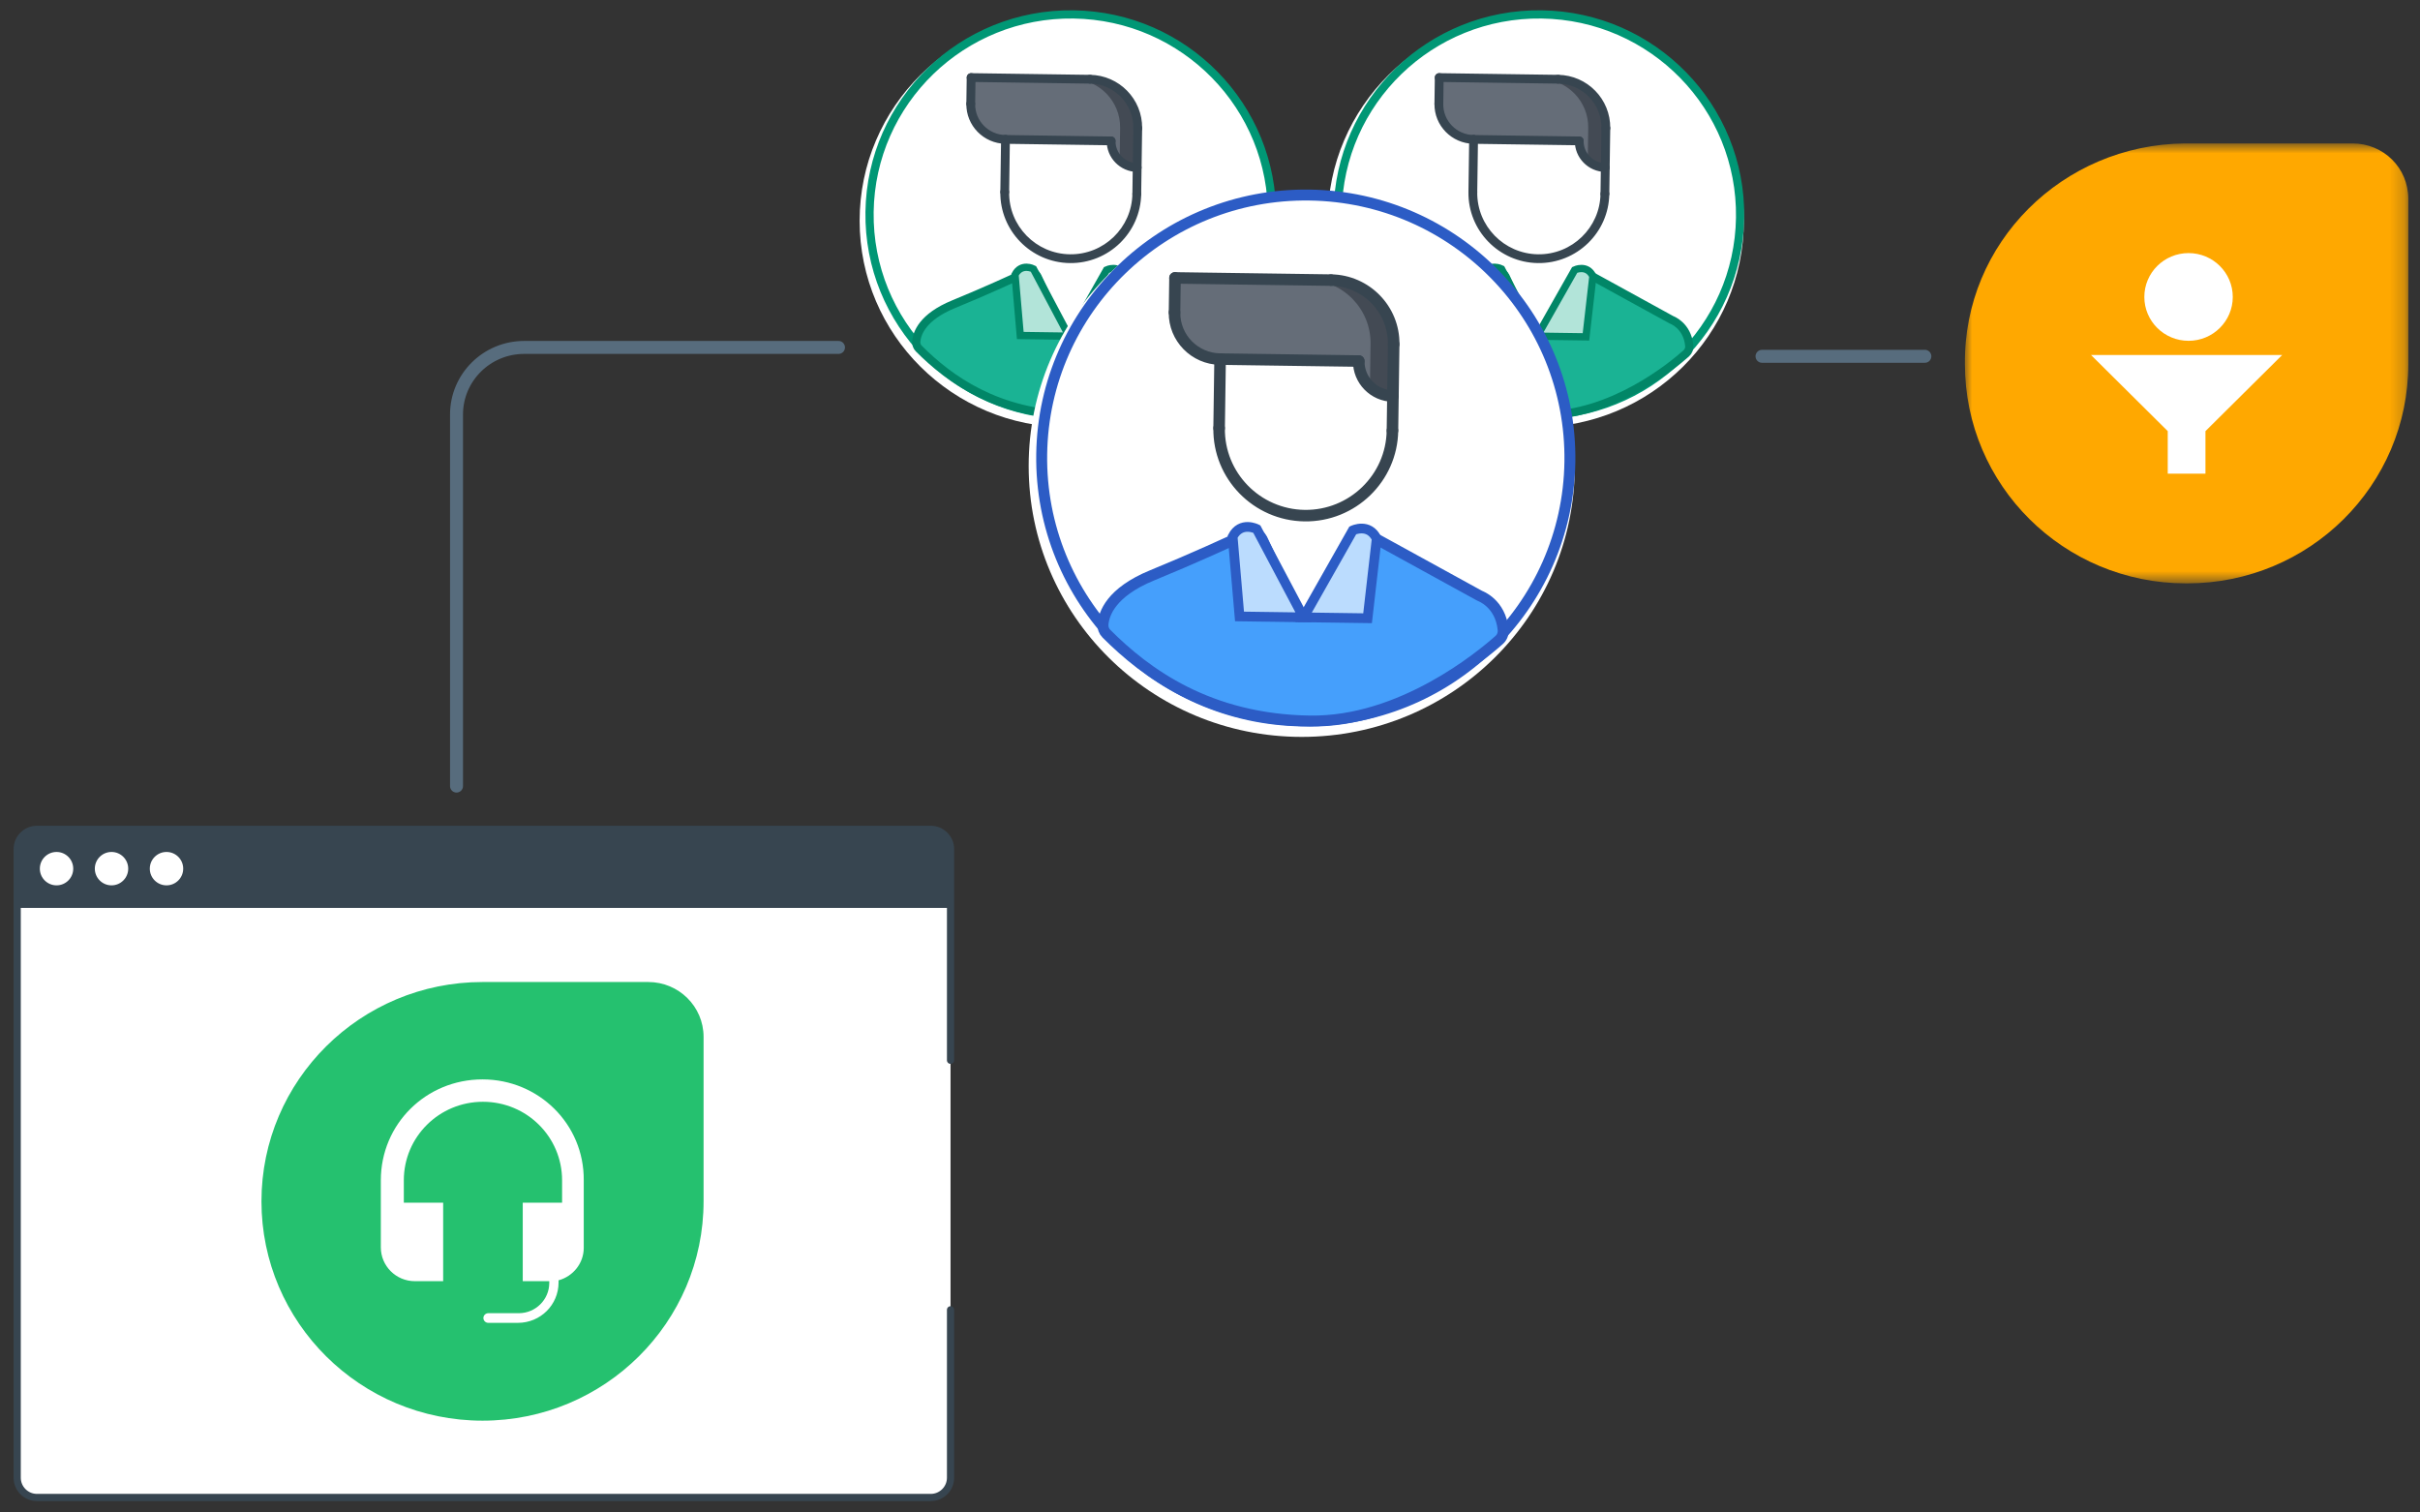 <?xml version="1.0" encoding="UTF-8"?>
<svg width="168px" height="105px" viewBox="0 0 168 105" version="1.1" xmlns="http://www.w3.org/2000/svg" xmlns:xlink="http://www.w3.org/1999/xlink">
    <rect x="0" y="0" width="168" height="105" fill="#333333" stroke="none"/>
    <!-- Generator: sketchtool 61 (101010) - https://sketch.com -->
    <title>CB1CE2F1-6239-446A-AC9F-B75CF17E059F</title>
    <desc>Created with sketchtool.</desc>
    <defs>
        <polygon id="path-1" points="2.19830957e-05 0.806 30.783 0.806 30.783 31.348 2.19830957e-05 31.348"></polygon>
    </defs>
    <g id="Page-1" stroke="none" stroke-width="1" fill="none" fill-rule="evenodd">
        <g id="Contacts" transform="translate(-914, -127)">
            <g id="Group-4" transform="translate(110, 100)">
                <g id="Group-11" transform="translate(805, 28)">
                    <line x1="121.322" y1="23.735" x2="132.627" y2="23.735" id="Stroke-215-Copy-4" stroke="#576C7D" stroke-width="0.9" stroke-linecap="round"></line>
                    <g id="Group-2" transform="translate(0, 56.426)">
                        <g id="Group-9">
                            <g id="Group-34">
                                <path d="M64.988,33.504 L64.988,45.162 C64.988,45.916 64.372,46.533 63.618,46.533 L1.563,46.533 C0.81,46.533 0.193,45.916 0.193,45.162 L0.193,1.521 C0.193,0.767 0.81,0.15 1.563,0.15 L63.618,0.15 C64.372,0.15 64.988,0.767 64.988,1.521 L64.988,16.18" id="Fill-32" fill="#FFFFFF"></path>
                                <path d="M64.988,33.504 L64.988,45.162 C64.988,45.916 64.372,46.533 63.618,46.533 L1.563,46.533 C0.81,46.533 0.193,45.916 0.193,45.162 L0.193,1.521 C0.193,0.767 0.81,0.15 1.563,0.15 L63.618,0.15 C64.372,0.15 64.988,0.767 64.988,1.521 L64.988,16.18" id="Stroke-33" stroke="#374550" stroke-width="0.5" stroke-linecap="round" stroke-linejoin="round"></path>
                            </g>
                            <path d="M64.988,5.605 L0.193,5.605 L0.193,1.331 C0.193,0.679 0.721,0.15 1.373,0.15 L63.808,0.15 C64.46,0.15 64.988,0.679 64.988,1.331 L64.988,5.605 Z" id="Fill-35" fill="#374550"></path>
                            <path d="M4.084,2.878 C4.084,3.518 3.565,4.037 2.925,4.037 C2.285,4.037 1.766,3.518 1.766,2.878 C1.766,2.238 2.285,1.719 2.925,1.719 C3.565,1.719 4.084,2.238 4.084,2.878" id="Fill-36" fill="#FFFFFF"></path>
                            <path d="M7.901,2.878 C7.901,3.518 7.382,4.037 6.742,4.037 C6.102,4.037 5.583,3.518 5.583,2.878 C5.583,2.238 6.102,1.719 6.742,1.719 C7.382,1.719 7.901,2.238 7.901,2.878" id="Fill-37" fill="#FFFFFF"></path>
                            <path d="M11.718,2.878 C11.718,3.518 11.199,4.037 10.559,4.037 C9.919,4.037 9.4,3.518 9.4,2.878 C9.4,2.238 9.919,1.719 10.559,1.719 C11.199,1.719 11.718,2.238 11.718,2.878" id="Fill-38" fill="#FFFFFF"></path>
                        </g>
                        <g id="Group-12" transform="translate(17.151, 10.748)">
                            <g id="Group-5">
                                <path d="M15.346,30.452 L15.346,30.452 C6.875,30.452 0,23.631 0,15.226 C0,6.821 6.875,0 15.346,0 L26.855,0 C28.973,0 30.692,1.705 30.692,3.807 L30.692,15.226 C30.692,23.631 23.817,30.452 15.346,30.452" id="Fill-1" fill="#25C16F"></path>
                                <path d="M15.346,6.76 C11.417,6.76 8.287,9.867 8.287,13.764 L8.287,18.424 C8.287,19.703 9.33,20.768 10.65,20.768 L12.614,20.768 L12.614,15.318 L9.883,15.318 L9.883,13.764 C9.883,10.75 12.338,8.314 15.377,8.314 C18.415,8.314 20.87,10.75 20.87,13.764 L20.87,15.318 L18.139,15.318 L18.139,20.768 L19.98,20.768 L19.98,20.89 C19.98,22.047 19.029,22.991 17.863,22.991 L15.745,22.991 C15.561,22.991 15.407,23.144 15.407,23.326 C15.407,23.509 15.561,23.661 15.745,23.661 L17.801,23.661 C19.367,23.661 20.625,22.413 20.625,20.86 L20.625,20.708 C21.638,20.433 22.374,19.52 22.374,18.454 L22.374,13.764 C22.405,9.867 19.244,6.76 15.346,6.76" id="Fill-3" fill="#FFFFFF"></path>
                            </g>
                        </g>
                    </g>
                    <g id="Group-13" transform="translate(135.405, 8.061)">
                        <g id="Group-8">
                            <g id="Group-3" transform="translate(0, 0.09)">
                                <mask id="mask-2" fill="white">
                                    <use xlink:href="#path-1"></use>
                                </mask>
                                <g id="Clip-2"></g>
                                <path d="M15.347,0.806 L26.901,0.806 C29.068,0.806 30.783,2.508 30.783,4.657 L30.783,16.122 C30.783,24.541 23.923,31.348 15.437,31.348 L15.347,31.348 C6.861,31.348 0.001,24.541 0.001,16.122 C-0.089,7.703 6.771,0.896 15.257,0.806 L15.347,0.806 Z" id="Fill-1" fill="#FFA800" mask="url(#mask-2)"></path>
                            </g>
                            <path d="M15.528,8.509 C17.222,8.509 18.597,9.872 18.597,11.554 C18.597,13.236 17.222,14.599 15.528,14.599 C13.832,14.599 12.458,13.236 12.458,11.554 C12.458,9.872 13.832,8.509 15.528,8.509" id="Fill-4" fill="#FFFFFF"></path>
                            <polygon id="Fill-6" fill="#FFFFFF" points="8.757 15.584 14.083 20.869 14.083 23.824 16.701 23.824 16.701 20.869 22.027 15.584"></polygon>
                        </g>
                    </g>
                    <path d="M30.692,53.571 L30.692,27.778 C30.692,25.205 32.794,23.119 35.388,23.119 L57.209,23.119" id="Stroke-307-Copy" stroke="#576C7D" stroke-width="0.9" stroke-linecap="round"></path>
                    <g id="Group-10" transform="translate(58.676, 0)">
                        <g id="Group-14">
                            <ellipse id="Oval" fill="#FFFFFF" cx="14.443" cy="14.33" rx="14.443" ry="14.33"></ellipse>
                            <g id="Group-8-Copy-3" transform="translate(0.688, 0)">
                                <g id="Group-7">
                                    <g id="Group-6">
                                        <path d="M27.939,14.105 C27.829,21.786 21.488,27.925 13.774,27.816 C6.059,27.708 -0.107,21.394 0.001,13.713 C0.111,6.032 6.452,-0.107 14.167,0.001 C21.881,0.11 28.047,6.424 27.939,14.105 Z" id="Stroke-271" stroke="#009775" stroke-width="0.57"></path>
                                        <g id="Group-5" transform="translate(3.242, 4.385)">
                                            <path d="M0.18,18.814 C0.05,18.685 -0.012,18.507 0.002,18.324 C0.044,17.774 0.415,16.629 2.597,15.733 C4.758,14.847 6.697,13.957 7.6,13.535 C7.902,13.393 8.259,13.515 8.415,13.809 L10.109,17.441 C10.331,17.86 10.924,17.889 11.184,17.492 L13.32,13.841 C13.5,13.569 13.859,13.48 14.145,13.637 L19.939,16.819 C19.939,16.819 21.032,17.199 21.167,18.607 C21.186,18.809 21.114,19.008 20.963,19.143 C19.979,20.021 15.765,23.505 10.955,23.438 C5.595,23.362 2.277,20.917 0.18,18.814" id="Fill-273" fill="#1AB394"></path>
                                            <path d="M0.18,18.814 C0.05,18.685 -0.012,18.507 0.002,18.324 C0.044,17.774 0.415,16.629 2.597,15.733 C4.758,14.847 6.697,13.957 7.6,13.535 C7.902,13.393 8.259,13.515 8.415,13.809 L10.109,17.441 C10.331,17.86 10.924,17.889 11.184,17.492 L13.32,13.841 C13.5,13.569 13.859,13.48 14.145,13.637 L19.939,16.819 C19.939,16.819 21.032,17.199 21.167,18.607 C21.186,18.809 21.114,19.008 20.963,19.143 C19.979,20.021 15.765,23.505 10.955,23.438 C5.595,23.362 2.277,20.917 0.18,18.814 Z" id="Stroke-275" stroke="#018667" stroke-width="0.57" stroke-linecap="round" stroke-linejoin="round"></path>
                                            <path d="M6.859,13.686 L7.223,17.906 L10.609,17.953 L8.135,13.282 C8.135,13.282 7.294,12.848 6.859,13.686" id="Fill-277" fill="#B2E4D9"></path>
                                            <path d="M6.859,13.686 L7.223,17.906 L10.609,17.953 L8.135,13.282 C8.135,13.282 7.294,12.848 6.859,13.686 Z" id="Stroke-279" stroke="#018667" stroke-width="0.506"></path>
                                            <path d="M14.478,13.792 L13.996,18 L10.609,17.953 L13.215,13.353 C13.215,13.353 14.067,12.944 14.478,13.792" id="Fill-281" fill="#B2E4D9"></path>
                                            <path d="M14.478,13.792 L13.996,18 L10.609,17.953 L13.215,13.353 C13.215,13.353 14.067,12.944 14.478,13.792 Z" id="Stroke-283" stroke="#018667" stroke-width="0.506"></path>
                                            <path d="M15.377,3.509 L15.338,6.248 C14.323,6.233 13.516,5.406 13.53,4.397 L6.196,4.294 C4.845,4.275 3.766,3.173 3.786,1.826 L3.811,1.33226763e-14 L4.117,0.004 L12.062,0.115 C13.917,0.142 15.403,1.663 15.377,3.509" id="Fill-285" fill="#656D78"></path>
                                            <path d="M12.062,0.115 L10.84,0.098 C12.695,0.125 14.18,1.646 14.154,3.492 L14.122,5.765 C14.443,6.058 14.867,6.241 15.338,6.248 L15.377,3.51 C15.403,1.663 13.917,0.142 12.062,0.115" id="Fill-287" fill="#434A54"></path>
                                            <path d="M10.659,12.878 C7.963,12.84 5.8,10.625 5.839,7.941 C5.841,7.773 5.979,7.639 6.148,7.641 C6.317,7.643 6.452,7.781 6.45,7.949 C6.416,10.298 8.309,12.236 10.668,12.269 C13.027,12.302 14.974,10.418 15.006,8.069 C15.009,7.901 15.147,7.767 15.317,7.77 C15.486,7.772 15.62,7.91 15.617,8.078 C15.58,10.762 13.356,12.915 10.659,12.878" id="Fill-289" fill="#374550"></path>
                                            <path d="M6.14,8.249 C5.971,8.247 5.836,8.109 5.839,7.941 L5.89,4.289 C5.893,4.121 6.031,3.987 6.201,3.989 C6.369,3.992 6.504,4.13 6.501,4.298 L6.45,7.949 C6.447,8.117 6.309,8.252 6.14,8.249" id="Fill-293" fill="#374550"></path>
                                            <path d="M15.308,8.378 C15.139,8.376 15.004,8.238 15.006,8.07 L15.071,3.505 C15.073,3.337 15.212,3.203 15.381,3.205 C15.55,3.207 15.685,3.345 15.683,3.514 L15.617,8.078 C15.615,8.246 15.477,8.38 15.308,8.378" id="Fill-295" fill="#374550"></path>
                                        </g>
                                    </g>
                                    <path d="M18.614,8.199 C18.445,8.196 18.31,8.058 18.312,7.89 C18.336,6.212 16.985,4.828 15.3,4.804 C15.131,4.802 14.996,4.664 14.998,4.496 C15.001,4.328 15.139,4.193 15.309,4.195 C17.33,4.224 18.952,5.885 18.924,7.899 C18.922,8.066 18.783,8.201 18.614,8.199" id="Fill-291" fill="#374550"></path>
                                    <path d="M18.575,10.937 C17.396,10.921 16.45,9.951 16.466,8.777 C16.469,8.609 16.607,8.474 16.776,8.477 C16.946,8.479 17.08,8.617 17.077,8.786 C17.065,9.624 17.741,10.316 18.584,10.328 C18.753,10.331 18.887,10.469 18.885,10.637 C18.882,10.805 18.744,10.939 18.575,10.937" id="Fill-297" fill="#374550"></path>
                                    <path d="M9.433,8.983 C7.916,8.961 6.7,7.715 6.722,6.206 C6.724,6.038 6.862,5.903 7.031,5.906 C7.2,5.908 7.335,6.046 7.333,6.215 C7.316,7.388 8.262,8.358 9.442,8.374 C9.611,8.376 9.745,8.514 9.743,8.682 C9.741,8.851 9.602,8.985 9.433,8.983" id="Fill-301" fill="#374550"></path>
                                    <path d="M15.3,4.805 L7.048,4.689 C6.88,4.686 6.745,4.548 6.747,4.38 C6.749,4.212 6.889,4.078 7.057,4.08 L15.309,4.196 C15.477,4.199 15.612,4.337 15.61,4.504 C15.607,4.672 15.469,4.807 15.3,4.805" id="Fill-303" fill="#374550"></path>
                                    <path d="M7.023,6.514 C6.854,6.512 6.719,6.374 6.721,6.206 L6.747,4.38 C6.749,4.212 6.888,4.078 7.057,4.08 C7.226,4.083 7.361,4.221 7.359,4.389 L7.333,6.214 C7.33,6.382 7.192,6.516 7.023,6.514" id="Fill-305" fill="#374550"></path>
                                </g>
                                <path d="M16.768,9.086 L9.434,8.983 C9.264,8.98 9.13,8.842 9.132,8.674 C9.134,8.506 9.273,8.371 9.442,8.374 L16.776,8.477 C16.946,8.479 17.079,8.617 17.077,8.786 C17.075,8.953 16.937,9.088 16.768,9.086" id="Fill-299" fill="#374550"></path>
                            </g>
                        </g>
                        <g id="Group-14-Copy" transform="translate(32.497, 0)">
                            <ellipse id="Oval" fill="#FFFFFF" cx="14.443" cy="14.33" rx="14.443" ry="14.33"></ellipse>
                            <g id="Group-8-Copy-3" transform="translate(0.688, 0)">
                                <g id="Group-7">
                                    <g id="Group-6">
                                        <path d="M27.939,14.105 C27.829,21.786 21.488,27.925 13.774,27.816 C6.059,27.708 -0.107,21.394 0.001,13.713 C0.111,6.032 6.452,-0.107 14.167,0.001 C21.881,0.11 28.047,6.424 27.939,14.105 Z" id="Stroke-271" stroke="#009775" stroke-width="0.57"></path>
                                        <g id="Group-5" transform="translate(3.242, 4.385)">
                                            <path d="M0.18,18.814 C0.05,18.685 -0.012,18.507 0.002,18.324 C0.044,17.774 0.415,16.629 2.597,15.733 C4.758,14.847 6.697,13.957 7.6,13.535 C7.902,13.393 8.259,13.515 8.415,13.809 L10.109,17.441 C10.331,17.86 10.924,17.889 11.184,17.492 L13.32,13.841 C13.5,13.569 13.859,13.48 14.145,13.637 L19.939,16.819 C19.939,16.819 21.032,17.199 21.167,18.607 C21.186,18.809 21.114,19.008 20.963,19.143 C19.979,20.021 15.765,23.505 10.955,23.438 C5.595,23.362 2.277,20.917 0.18,18.814" id="Fill-273" fill="#1AB394"></path>
                                            <path d="M0.18,18.814 C0.05,18.685 -0.012,18.507 0.002,18.324 C0.044,17.774 0.415,16.629 2.597,15.733 C4.758,14.847 6.697,13.957 7.6,13.535 C7.902,13.393 8.259,13.515 8.415,13.809 L10.109,17.441 C10.331,17.86 10.924,17.889 11.184,17.492 L13.32,13.841 C13.5,13.569 13.859,13.48 14.145,13.637 L19.939,16.819 C19.939,16.819 21.032,17.199 21.167,18.607 C21.186,18.809 21.114,19.008 20.963,19.143 C19.979,20.021 15.765,23.505 10.955,23.438 C5.595,23.362 2.277,20.917 0.18,18.814 Z" id="Stroke-275" stroke="#018667" stroke-width="0.57" stroke-linecap="round" stroke-linejoin="round"></path>
                                            <path d="M6.859,13.686 L7.223,17.906 L10.609,17.953 L8.135,13.282 C8.135,13.282 7.294,12.848 6.859,13.686" id="Fill-277" fill="#B2E4D9"></path>
                                            <path d="M6.859,13.686 L7.223,17.906 L10.609,17.953 L8.135,13.282 C8.135,13.282 7.294,12.848 6.859,13.686 Z" id="Stroke-279" stroke="#018667" stroke-width="0.506"></path>
                                            <path d="M14.478,13.792 L13.996,18 L10.609,17.953 L13.215,13.353 C13.215,13.353 14.067,12.944 14.478,13.792" id="Fill-281" fill="#B2E4D9"></path>
                                            <path d="M14.478,13.792 L13.996,18 L10.609,17.953 L13.215,13.353 C13.215,13.353 14.067,12.944 14.478,13.792 Z" id="Stroke-283" stroke="#018667" stroke-width="0.506"></path>
                                            <path d="M15.377,3.509 L15.338,6.248 C14.323,6.233 13.516,5.406 13.53,4.397 L6.196,4.294 C4.845,4.275 3.766,3.173 3.786,1.826 L3.811,1.33226763e-14 L4.117,0.004 L12.062,0.115 C13.917,0.142 15.403,1.663 15.377,3.509" id="Fill-285" fill="#656D78"></path>
                                            <path d="M12.062,0.115 L10.84,0.098 C12.695,0.125 14.18,1.646 14.154,3.492 L14.122,5.765 C14.443,6.058 14.867,6.241 15.338,6.248 L15.377,3.51 C15.403,1.663 13.917,0.142 12.062,0.115" id="Fill-287" fill="#434A54"></path>
                                            <path d="M10.659,12.878 C7.963,12.84 5.8,10.625 5.839,7.941 C5.841,7.773 5.979,7.639 6.148,7.641 C6.317,7.643 6.452,7.781 6.45,7.949 C6.416,10.298 8.309,12.236 10.668,12.269 C13.027,12.302 14.974,10.418 15.006,8.069 C15.009,7.901 15.147,7.767 15.317,7.77 C15.486,7.772 15.62,7.91 15.617,8.078 C15.58,10.762 13.356,12.915 10.659,12.878" id="Fill-289" fill="#374550"></path>
                                            <path d="M6.14,8.249 C5.971,8.247 5.836,8.109 5.839,7.941 L5.89,4.289 C5.893,4.121 6.031,3.987 6.201,3.989 C6.369,3.992 6.504,4.13 6.501,4.298 L6.45,7.949 C6.447,8.117 6.309,8.252 6.14,8.249" id="Fill-293" fill="#374550"></path>
                                            <path d="M15.308,8.378 C15.139,8.376 15.004,8.238 15.006,8.07 L15.071,3.505 C15.073,3.337 15.212,3.203 15.381,3.205 C15.55,3.207 15.685,3.345 15.683,3.514 L15.617,8.078 C15.615,8.246 15.477,8.38 15.308,8.378" id="Fill-295" fill="#374550"></path>
                                        </g>
                                    </g>
                                    <path d="M18.614,8.199 C18.445,8.196 18.31,8.058 18.312,7.89 C18.336,6.212 16.985,4.828 15.3,4.804 C15.131,4.802 14.996,4.664 14.998,4.496 C15.001,4.328 15.139,4.193 15.309,4.195 C17.33,4.224 18.952,5.885 18.924,7.899 C18.922,8.066 18.783,8.201 18.614,8.199" id="Fill-291" fill="#374550"></path>
                                    <path d="M18.575,10.937 C17.396,10.921 16.45,9.951 16.466,8.777 C16.469,8.609 16.607,8.474 16.776,8.477 C16.946,8.479 17.08,8.617 17.077,8.786 C17.065,9.624 17.741,10.316 18.584,10.328 C18.753,10.331 18.887,10.469 18.885,10.637 C18.882,10.805 18.744,10.939 18.575,10.937" id="Fill-297" fill="#374550"></path>
                                    <path d="M9.433,8.983 C7.916,8.961 6.7,7.715 6.722,6.206 C6.724,6.038 6.862,5.903 7.031,5.906 C7.2,5.908 7.335,6.046 7.333,6.215 C7.316,7.388 8.262,8.358 9.442,8.374 C9.611,8.376 9.745,8.514 9.743,8.682 C9.741,8.851 9.602,8.985 9.433,8.983" id="Fill-301" fill="#374550"></path>
                                    <path d="M15.3,4.805 L7.048,4.689 C6.88,4.686 6.745,4.548 6.747,4.38 C6.749,4.212 6.889,4.078 7.057,4.08 L15.309,4.196 C15.477,4.199 15.612,4.337 15.61,4.504 C15.607,4.672 15.469,4.807 15.3,4.805" id="Fill-303" fill="#374550"></path>
                                    <path d="M7.023,6.514 C6.854,6.512 6.719,6.374 6.721,6.206 L6.747,4.38 C6.749,4.212 6.888,4.078 7.057,4.08 C7.226,4.083 7.361,4.221 7.359,4.389 L7.333,6.214 C7.33,6.382 7.192,6.516 7.023,6.514" id="Fill-305" fill="#374550"></path>
                                </g>
                                <path d="M16.768,9.086 L9.434,8.983 C9.264,8.98 9.13,8.842 9.132,8.674 C9.134,8.506 9.273,8.371 9.442,8.374 L16.776,8.477 C16.946,8.479 17.079,8.617 17.077,8.786 C17.075,8.953 16.937,9.088 16.768,9.086" id="Fill-299" fill="#374550"></path>
                            </g>
                        </g>
                        <g id="Group-14" transform="translate(11.735, 12.539)">
                            <ellipse id="Oval" fill="#FFFFFF" cx="18.957" cy="18.809" rx="18.957" ry="18.809"></ellipse>
                            <g id="Group-8-Copy-3" transform="translate(0.903, 0)">
                                <g id="Group-7">
                                    <g id="Group-6">
                                        <path d="M36.67,18.513 C36.526,28.594 28.203,36.651 18.078,36.509 C7.952,36.367 -0.14,28.08 0.002,17.998 C0.145,7.917 8.469,-0.14 18.594,0.002 C28.719,0.144 36.812,8.431 36.67,18.513 Z" id="Stroke-271" stroke="#2C5CC5" stroke-width="0.759"></path>
                                        <g id="Group-5" transform="translate(4.255, 5.755)">
                                            <path d="M0.236,24.694 C0.066,24.523 -0.015,24.291 0.002,24.051 C0.058,23.329 0.544,21.825 3.408,20.65 C6.245,19.487 8.79,18.318 9.974,17.765 C10.372,17.578 10.84,17.739 11.045,18.125 L13.268,22.891 C13.559,23.442 14.337,23.479 14.679,22.959 L17.483,18.166 C17.718,17.809 18.189,17.692 18.565,17.898 L26.171,22.075 C26.171,22.075 27.605,22.574 27.781,24.422 C27.806,24.687 27.713,24.948 27.514,25.125 C26.222,26.278 20.692,30.851 14.379,30.762 C7.344,30.663 2.988,27.453 0.236,24.694" id="Fill-273" fill="#459FFC"></path>
                                            <path d="M0.236,24.694 C0.066,24.523 -0.015,24.291 0.002,24.051 C0.058,23.329 0.544,21.825 3.408,20.65 C6.245,19.487 8.79,18.318 9.974,17.765 C10.372,17.578 10.84,17.739 11.045,18.125 L13.268,22.891 C13.559,23.442 14.337,23.479 14.679,22.959 L17.483,18.166 C17.718,17.809 18.189,17.692 18.565,17.898 L26.171,22.075 C26.171,22.075 27.605,22.574 27.781,24.422 C27.806,24.687 27.713,24.948 27.514,25.125 C26.222,26.278 20.692,30.851 14.379,30.762 C7.344,30.663 2.988,27.453 0.236,24.694 Z" id="Stroke-275" stroke="#2C5CC5" stroke-width="0.759" stroke-linecap="round" stroke-linejoin="round"></path>
                                            <path d="M9.003,17.962 L9.48,23.501 L13.925,23.563 L10.678,17.433 C10.678,17.433 9.574,16.863 9.003,17.962" id="Fill-277" fill="#BBDCFE"></path>
                                            <path d="M9.003,17.962 L9.48,23.501 L13.925,23.563 L10.678,17.433 C10.678,17.433 9.574,16.863 9.003,17.962 Z" id="Stroke-279" stroke="#2C5CC5" stroke-width="0.675"></path>
                                            <path d="M19.003,18.102 L18.37,23.625 L13.925,23.563 L17.344,17.526 C17.344,17.526 18.463,16.989 19.003,18.102" id="Fill-281" fill="#BBDCFE"></path>
                                            <path d="M19.003,18.102 L18.37,23.625 L13.925,23.563 L17.344,17.526 C17.344,17.526 18.463,16.989 19.003,18.102 Z" id="Stroke-283" stroke="#2C5CC5" stroke-width="0.675"></path>
                                            <path d="M20.182,4.606 L20.131,8.201 C18.799,8.181 17.74,7.096 17.758,5.771 L8.132,5.636 C6.359,5.611 4.943,4.165 4.969,2.396 L5.002,1.33226763e-14 L5.404,0.005 L15.832,0.151 C18.267,0.186 20.217,2.183 20.182,4.606" id="Fill-285" fill="#656D78"></path>
                                            <path d="M15.832,0.151 L14.227,0.129 C16.662,0.164 18.612,2.16 18.578,4.583 L18.535,7.566 C18.956,7.951 19.513,8.192 20.131,8.2 L20.182,4.606 C20.217,2.183 18.266,0.186 15.832,0.151" id="Fill-287" fill="#434A54"></path>
                                            <path d="M13.99,16.902 C10.452,16.853 7.613,13.945 7.664,10.423 C7.667,10.202 7.848,10.026 8.07,10.029 C8.291,10.032 8.469,10.213 8.465,10.434 C8.422,13.517 10.905,16.06 14.002,16.103 C17.098,16.147 19.653,13.674 19.696,10.591 C19.699,10.371 19.881,10.195 20.103,10.198 C20.325,10.201 20.501,10.382 20.498,10.602 C20.448,14.125 17.529,16.951 13.99,16.902" id="Fill-289" fill="#374550"></path>
                                            <path d="M8.059,10.827 C7.837,10.824 7.66,10.643 7.663,10.423 L7.731,5.629 C7.734,5.409 7.915,5.233 8.138,5.236 C8.36,5.239 8.536,5.42 8.533,5.641 L8.465,10.433 C8.462,10.654 8.28,10.83 8.059,10.827" id="Fill-293" fill="#374550"></path>
                                            <path d="M20.092,10.996 C19.869,10.993 19.693,10.812 19.696,10.591 L19.781,4.6 C19.784,4.38 19.966,4.203 20.187,4.206 C20.409,4.21 20.587,4.391 20.583,4.613 L20.498,10.602 C20.495,10.823 20.314,10.999 20.092,10.996" id="Fill-295" fill="#374550"></path>
                                        </g>
                                    </g>
                                    <path d="M24.431,10.761 C24.209,10.758 24.032,10.576 24.035,10.355 C24.067,8.154 22.293,6.336 20.081,6.306 C19.859,6.303 19.682,6.121 19.685,5.901 C19.689,5.681 19.87,5.503 20.093,5.506 C22.746,5.544 24.875,7.724 24.838,10.367 C24.835,10.587 24.653,10.764 24.431,10.761" id="Fill-291" fill="#374550"></path>
                                    <path d="M24.38,14.355 C22.832,14.333 21.59,13.061 21.612,11.52 C21.615,11.299 21.796,11.123 22.018,11.126 C22.241,11.129 22.417,11.31 22.414,11.531 C22.398,12.632 23.285,13.54 24.392,13.556 C24.614,13.559 24.789,13.741 24.786,13.961 C24.783,14.181 24.602,14.358 24.38,14.355" id="Fill-297" fill="#374550"></path>
                                    <path d="M12.381,11.79 C10.39,11.762 8.794,10.126 8.822,8.145 C8.825,7.925 9.007,7.748 9.228,7.751 C9.45,7.754 9.628,7.935 9.625,8.157 C9.602,9.697 10.844,10.969 12.393,10.991 C12.614,10.994 12.791,11.175 12.788,11.395 C12.784,11.617 12.602,11.793 12.381,11.79" id="Fill-301" fill="#374550"></path>
                                    <path d="M20.081,6.306 L9.251,6.154 C9.03,6.151 8.852,5.97 8.855,5.749 C8.858,5.528 9.041,5.352 9.262,5.355 L20.093,5.507 C20.314,5.511 20.491,5.692 20.488,5.912 C20.484,6.132 20.302,6.309 20.081,6.306" id="Fill-303" fill="#374550"></path>
                                    <path d="M9.217,8.55 C8.996,8.547 8.819,8.366 8.822,8.145 L8.856,5.749 C8.859,5.528 9.041,5.352 9.263,5.355 C9.485,5.358 9.661,5.54 9.658,5.76 L9.624,8.156 C9.621,8.376 9.439,8.553 9.217,8.55" id="Fill-305" fill="#374550"></path>
                                </g>
                                <path d="M22.007,11.925 L12.381,11.79 C12.159,11.787 11.983,11.606 11.986,11.384 C11.989,11.164 12.17,10.988 12.392,10.991 L22.019,11.126 C22.241,11.129 22.417,11.31 22.414,11.531 C22.411,11.751 22.229,11.928 22.007,11.925" id="Fill-299" fill="#374550"></path>
                            </g>
                        </g>
                    </g>
                </g>
            </g>
        </g>
    </g>
</svg>